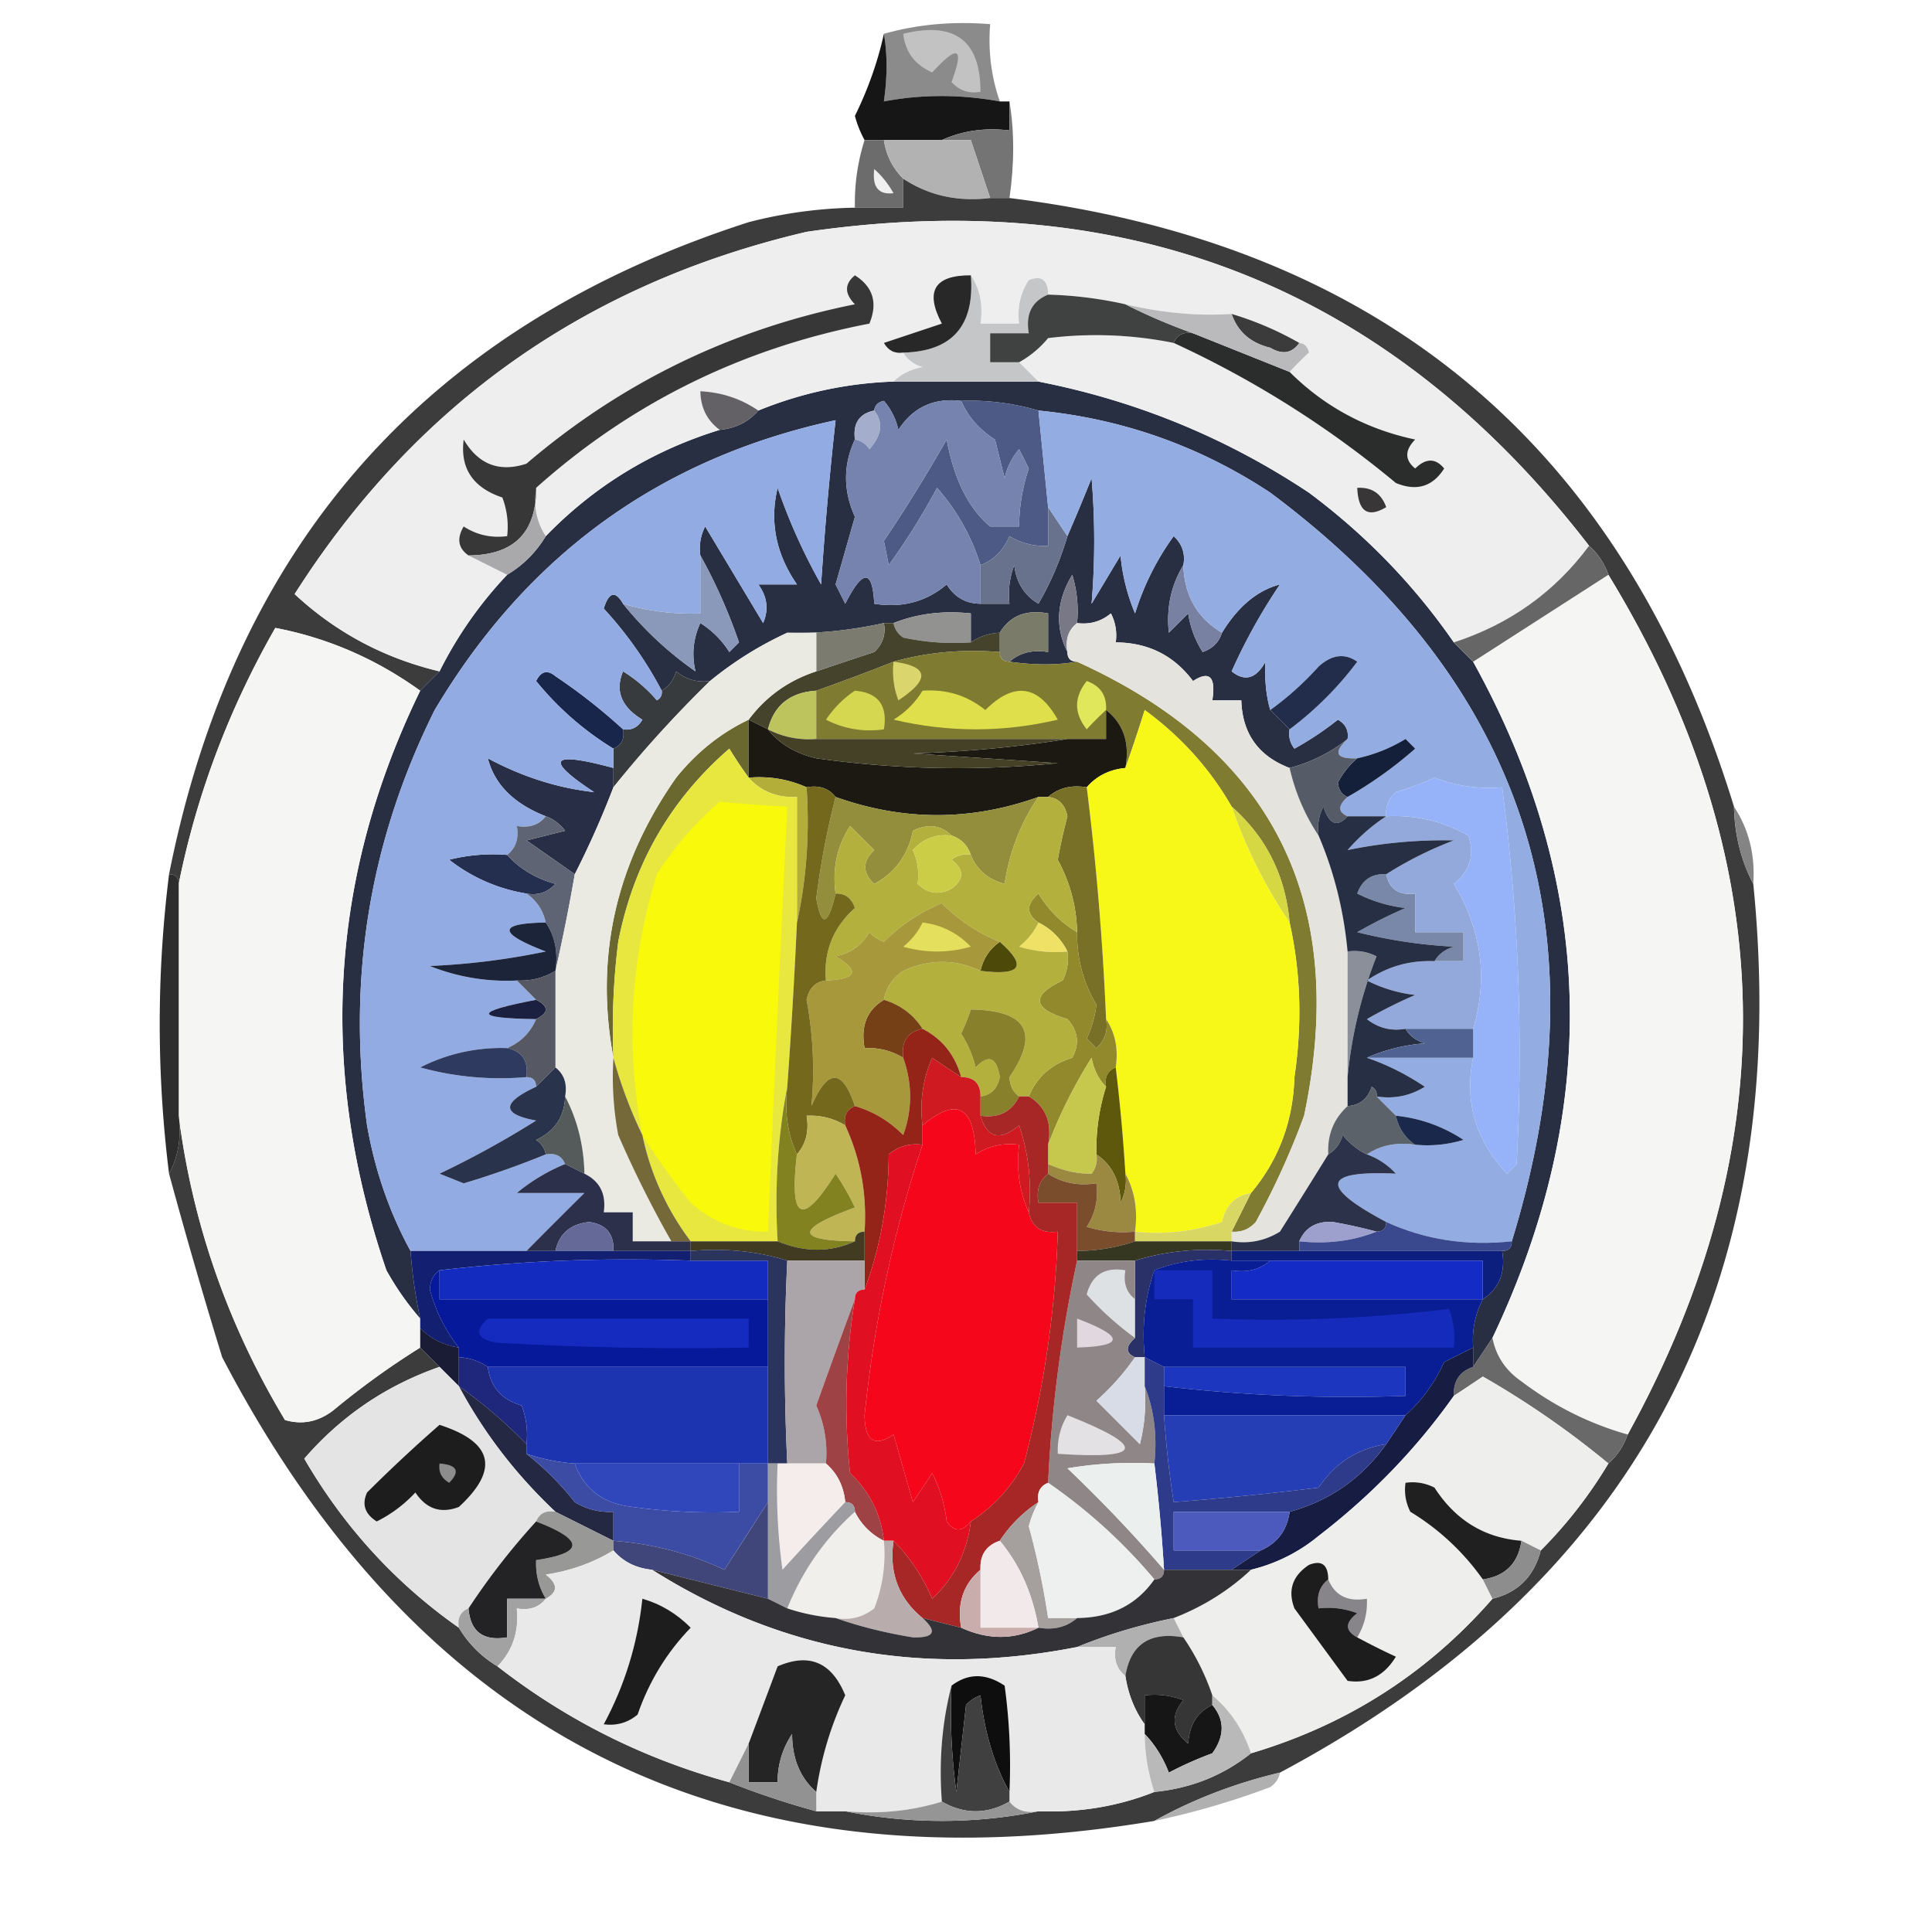 <svg xmlns="http://www.w3.org/2000/svg" width="200" height="200" style="shape-rendering:geometricPrecision;text-rendering:geometricPrecision;image-rendering:optimizeQuality;fill-rule:evenodd;clip-rule:evenodd"><path fill="#8b8b8b" d="M91.5 3.5c3.462-.982 7.129-1.315 11-1-.221 2.779.112 5.446 1 8-4.077-.743-8.077-.743-12 0 .365-2.579.365-4.912 0-7Z" style="opacity:1"/><path fill="#c2c2c2" d="M93.5 3.5c5.336-1.315 8.003.685 8 6-1.175.219-2.175-.114-3-1 1.347-3.61.68-3.943-2-1-1.788-.783-2.788-2.116-3-4Z" style="opacity:1"/><path fill="#161616" d="M91.5 3.5c.365 2.088.365 4.421 0 7 3.923-.743 7.923-.743 12 0h1v3c-2.559-.302-4.893.032-7 1h-8a11.104 11.104 0 0 1-1-2.5c1.368-2.786 2.368-5.62 3-8.5Z" style="opacity:1"/><path fill="#747474" d="M104.5 10.5c.512 3.132.512 6.465 0 10h-2l-2-6h-3c2.107-.968 4.441-1.302 7-1v-3Z" style="opacity:1"/><path fill="#6c6c6c" d="M89.5 14.5h2c.233 1.562.9 2.895 2 4v3h-5a21.445 21.445 0 0 1 1-7Z" style="opacity:1"/><path fill="#b2b2b2" d="M91.5 14.5h9l2 6c-3.356.409-6.356-.258-9-2-1.1-1.105-1.767-2.438-2-4Z" style="opacity:1"/><path fill="#f0f0f0" d="M90.5 17.5c.767.672 1.434 1.505 2 2.5-1.561.188-2.228-.645-2-2.5Z" style="opacity:1"/><path fill="#3d3c3d" d="M93.5 18.5c2.644 1.742 5.644 2.409 9 2h2c38.584 4.797 63.584 25.797 75 63 .065 2.928.732 5.595 2 8 4.157 41.691-12.177 72.358-49 92-4.644 1.099-8.978 2.766-13 5-43.812 7.344-75.979-8.656-96.5-48a601.661 601.661 0 0 1-5.5-19c.961-1.765 1.295-3.765 1-6 1.426 11.164 5.093 21.664 11 31.5 1.789.52 3.456.187 5-1a82.83 82.83 0 0 1 9-6.5l2 2c-5.52 1.925-10.187 5.092-14 9.5 4.09 7.045 9.423 12.879 16 17.5 1 1.667 2.333 3 4 4 7.166 5.583 15.166 9.583 24 12a85.92 85.92 0 0 0 9 3h3a50.512 50.512 0 0 0 20 0c4.264.156 8.264-.511 12-2 3.797-.372 7.13-1.706 10-4 9.928-2.943 18.261-8.277 25-16 2.644-.644 4.311-2.311 5-5a46.493 46.493 0 0 0 7-9c.901-.79 1.568-1.79 2-3 16.55-30.02 15.883-59.687-2-89-.432-1.21-1.099-2.21-2-3-20.47-26.557-47.47-37.39-81-32.5-22.825 5.342-40.492 17.842-53 37.5 4.268 3.968 9.268 6.635 15 8l-2 2c-4.59-3.3-9.59-5.466-15-6.5-4.794 8.387-8.127 17.22-10 26.5 0-.667-.333-1-1-1 6.807-34.303 26.807-56.803 60-67.5a46.958 46.958 0 0 1 11-1.5h5v-3Z" style="opacity:1"/><path fill="#292f43" d="M92.5 39.5h15c10.115 1.981 19.449 5.815 28 11.5 5.875 4.374 10.875 9.541 15 15.5l2 2c12.645 22.853 13.312 46.187 2 70l-2 3v-2c-.134-1.792.199-3.458 1-5 1.713-1.135 2.38-2.802 2-5 .667 0 1-.333 1-1 9.811-31.912 1.478-57.745-25-77.5-7.295-4.814-15.295-7.647-24-8.5a24.93 24.93 0 0 0-8-1c-2.825-.338-4.992.662-6.5 3a6.807 6.807 0 0 0-1.5-3c-.607.124-.94.457-1 1-1.548.321-2.215 1.321-2 3-1.222 2.61-1.222 5.277 0 8l-2 7 1 2c1.822-3.602 2.822-3.602 3 0 2.894.458 5.394-.209 7.5-2 .816 1.323 1.983 1.99 3.5 2h3a8.43 8.43 0 0 1 .5-4c.196 1.786 1.029 3.12 2.5 4a31.867 31.867 0 0 0 3-7 218.094 218.094 0 0 0 2.5-6 77.73 77.73 0 0 1 0 13l3-5a20.204 20.204 0 0 0 1.5 6 27.368 27.368 0 0 1 4-8c.886.825 1.219 1.825 1 3-1.275 2.108-1.775 4.442-1.5 7l2-2a10.256 10.256 0 0 0 1.5 4c1.022-.356 1.689-1.022 2-2 1.661-2.718 3.661-4.384 6-5a59.024 59.024 0 0 0-5 9c1.368 1.094 2.535.76 3.5-1-.096 1.88.071 3.547.5 5l2 2a2.429 2.429 0 0 0 .5 2 32.367 32.367 0 0 0 4.5-3c.798.457 1.131 1.124 1 2-1.755 1.404-3.755 2.404-6 3-3.23-1.228-4.896-3.561-5-7h-3c.381-2.442-.286-3.109-2-2-1.977-2.647-4.644-3.98-8-4a4.934 4.934 0 0 0-.5-3c-1.011.837-2.178 1.17-3.5 1a12.93 12.93 0 0 0-.5-5c-1.636 2.727-1.802 5.393-.5 8 0 .667.333 1 1 1-2.088.365-4.421.365-7 0 1.068-.934 2.401-1.268 4-1v-4c-2.281-.423-3.948.244-5 2a5.728 5.728 0 0 0-3 1v-3c-2.885-.306-5.552.027-8 1h-1c-3.546.774-6.88 1.108-10 1a37.073 37.073 0 0 0-8 5c-1.322.17-2.489-.163-3.5-1-.278.916-.778 1.582-1.5 2a39.963 39.963 0 0 0-6-8.5c.531-1.718 1.198-1.885 2-.5a36.131 36.131 0 0 0 7.5 7 7.493 7.493 0 0 1 .5-5 9.427 9.427 0 0 1 3 3l1-1c-1.109-3.208-2.442-6.208-4-9a4.932 4.932 0 0 1 .5-3l6 10c.595-1.399.428-2.732-.5-4h4c-2.178-3.155-2.844-6.488-2-10a59.887 59.887 0 0 0 4.5 10c.373-5.689.873-11.355 1.5-17-18.1 3.91-31.933 13.91-41.5 30-6.763 13.577-9.096 27.91-7 43 .822 4.685 2.322 9.019 4.5 13a51.648 51.648 0 0 0 1 7 28.936 28.936 0 0 1-3.5-5c-7.078-20.669-5.911-40.67 3.5-60l2-2a41.337 41.337 0 0 1 7-10c1.667-1 3-2.333 4-4 5.026-5.184 11.026-8.85 18-11 1.653-.16 2.986-.826 4-2a40.63 40.63 0 0 1 14-3Z" style="opacity:1"/><path fill="#edeeed" d="M164.5 56.5c-3.542 4.783-8.209 8.117-14 10-4.125-5.959-9.125-11.126-15-15.5-8.551-5.685-17.885-9.519-28-11.5l-2-2a10.51 10.51 0 0 0 3-2.5 40.48 40.48 0 0 1 13 .5 103.547 103.547 0 0 1 23 14.5c2.141.884 3.807.384 5-1.5-.891-1.09-1.891-1.09-3 0-1.09-.891-1.09-1.891 0-3-5.055-1.07-9.389-3.403-13-7a30.968 30.968 0 0 1 2-2c-.124-.607-.457-.94-1-1a33.244 33.244 0 0 0-7-3c-3.528.231-7.195-.102-11-1a41.58 41.58 0 0 0-8-1c-.017-1.528-.684-2.028-2-1.5-.88 1.356-1.214 2.856-1 4.5h-4c.284-1.915-.049-3.581-1-5-3.774-.016-4.774 1.65-3 5l-6 2c.457.797 1.124 1.13 2 1 .418.722 1.084 1.222 2 1.5-1.237.232-2.237.732-3 1.5a40.63 40.63 0 0 0-14 3c-1.782-1.22-3.782-1.886-6-2 .027 1.7.694 3.033 2 4-6.974 2.15-12.974 5.816-18 11-.951-1.419-1.285-3.085-1-5 9.84-8.795 21.34-14.462 34.5-17 .884-2.14.384-3.807-1.5-5-1.09.891-1.09 1.891 0 3-12.803 2.569-24.136 8.069-34 16.5-2.808.92-4.975.087-6.5-2.5-.381 2.981.952 4.981 4 6a8.434 8.434 0 0 1 .5 4c-1.644.214-3.144-.12-4.5-1-.74 1.25-.574 2.25.5 3l4 2a41.337 41.337 0 0 0-7 10c-5.732-1.365-10.732-4.032-15-8 12.508-19.658 30.175-32.158 53-37.5 33.53-4.89 60.53 5.943 81 32.5Z" style="opacity:1"/><path fill="#393637" d="M140.5 50.5c1.495-.085 2.495.581 3 2-1.896 1.14-2.896.473-3-2Z" style="opacity:1"/><path fill="#2b2c2c" d="m123.5 34.5 10 4c3.611 3.597 7.945 5.93 13 7-1.09 1.109-1.09 2.109 0 3 1.109-1.09 2.109-1.09 3 0-1.193 1.884-2.859 2.384-5 1.5a103.547 103.547 0 0 0-23-14.5c.342-.838 1.008-1.172 2-1Z" style="opacity:1"/><path fill="#a4adcb" d="M90.5 42.5c.965 1.221.798 2.554-.5 4-.383-.556-.883-.89-1.5-1-.215-1.679.452-2.679 2-3Z" style="opacity:1"/><path fill="#636166" d="M78.5 42.5c-1.014 1.174-2.347 1.84-4 2-1.306-.967-1.973-2.3-2-4 2.218.114 4.218.78 6 2Z" style="opacity:1"/><path fill="#c5c6c8" d="M100.5 28.5c.951 1.419 1.284 3.085 1 5h4c-.214-1.644.12-3.144 1-4.5 1.316-.528 1.983-.028 2 1.5-1.676.683-2.343 2.017-2 4h-4v3h3l2 2h-15c.763-.768 1.763-1.268 3-1.5-.916-.278-1.582-.778-2-1.5 5.08-.12 7.413-2.787 7-8Z" style="opacity:1"/><path fill="#404141" d="M108.5 30.5a41.58 41.58 0 0 1 8 1 60.206 60.206 0 0 0 7 3c-.992-.172-1.658.162-2 1a40.48 40.48 0 0 0-13-.5 10.51 10.51 0 0 1-3 2.5h-3v-3h4c-.343-1.983.324-3.317 2-4Z" style="opacity:1"/><path fill="#383737" d="M55.5 50.5c.035 4.632-2.298 6.965-7 7-1.074-.75-1.24-1.75-.5-3 1.356.88 2.856 1.214 4.5 1a8.434 8.434 0 0 0-.5-4c-3.048-1.019-4.381-3.019-4-6 1.525 2.587 3.692 3.42 6.5 2.5 9.864-8.431 21.197-13.931 34-16.5-1.09-1.109-1.09-2.109 0-3 1.884 1.193 2.384 2.86 1.5 5-13.16 2.538-24.66 8.205-34.5 17Z" style="opacity:1"/><path fill="#3b3b3b" d="M127.5 32.5a33.244 33.244 0 0 1 7 3c-.751 1.074-1.751 1.24-3 .5-2.044-.498-3.378-1.665-4-3.5Z" style="opacity:1"/><path fill="#bab9bc" d="M116.5 31.5c3.805.898 7.472 1.231 11 1 .622 1.835 1.956 3.002 4 3.5 1.249.74 2.249.574 3-.5.543.06.876.393 1 1a30.968 30.968 0 0 0-2 2l-10-4a60.206 60.206 0 0 1-7-3Z" style="opacity:1"/><path fill="#272827" d="M100.5 28.5c.413 5.213-1.92 7.88-7 8-.876.13-1.543-.203-2-1l6-2c-1.774-3.35-.774-5.016 3-5Z" style="opacity:1"/><path fill="#4c5a85" d="M99.5 41.5a24.93 24.93 0 0 1 8 1l1 10v4a6.846 6.846 0 0 1-4-1c-.641 1.493-1.641 2.493-3 3a21.764 21.764 0 0 0-4.5-8 69.681 69.681 0 0 1-5 8l-.5-2.5A165.053 165.053 0 0 0 98 45.5c.773 4.15 2.273 7.15 4.5 9h3a19.051 19.051 0 0 1 1-6l-1-2a6.802 6.802 0 0 0-1.5 3l-1-4c-1.627-1.032-2.793-2.366-3.5-4Z" style="opacity:1"/><path fill="#a9a9ab" d="M55.5 50.5c-.285 1.915.049 3.581 1 5-1 1.667-2.333 3-4 4l-4-2c4.702-.035 7.035-2.368 7-7Z" style="opacity:1"/><path fill="#7583ae" d="M90.5 42.5c.06-.543.393-.876 1-1a6.807 6.807 0 0 1 1.5 3c1.508-2.338 3.675-3.338 6.5-3 .707 1.634 1.873 2.968 3.5 4l1 4a6.802 6.802 0 0 1 1.5-3l1 2a19.051 19.051 0 0 0-1 6h-3c-2.227-1.85-3.727-4.85-4.5-9A165.053 165.053 0 0 1 91.5 56l.5 2.5a69.681 69.681 0 0 0 5-8 21.764 21.764 0 0 1 4.5 8v4c-1.517-.01-2.684-.677-3.5-2-2.106 1.791-4.606 2.458-7.5 2-.178-3.602-1.178-3.602-3 0l-1-2 2-7c-1.222-2.723-1.222-5.39 0-8 .617.11 1.117.444 1.5 1 1.298-1.446 1.465-2.779.5-4Z" style="opacity:1"/><path fill="#68728d" d="m108.5 52.5 2 3a31.867 31.867 0 0 1-3 7c-1.471-.88-2.304-2.214-2.5-4a8.43 8.43 0 0 0-.5 4h-3v-4c1.359-.507 2.359-1.507 3-3a6.846 6.846 0 0 0 4 1v-4Z" style="opacity:1"/><path fill="#787887" d="M111.5 64.5c-.904.709-1.237 1.709-1 3-1.302-2.607-1.136-5.273.5-8 .494 1.634.66 3.3.5 5Z" style="opacity:1"/><path fill="#f5f6f4" d="M166.5 59.5c17.883 29.313 18.55 58.98 2 89-3.974-1.121-7.64-2.954-11-5.5-1.641-1.129-2.641-2.629-3-4.5 11.312-23.813 10.645-47.147-2-70l14-9Z" style="opacity:1"/><path fill="#8a98b9" d="M72.5 57.5c1.558 2.792 2.891 5.792 4 9l-1 1a9.427 9.427 0 0 0-3-3 7.493 7.493 0 0 0-.5 5 36.131 36.131 0 0 1-7.5-7 24.93 24.93 0 0 0 8 1v-6Z" style="opacity:1"/><path fill="#929291" d="M100.5 66.5a24.939 24.939 0 0 1-7-.5c-.556-.383-.89-.883-1-1.5 2.448-.973 5.115-1.306 8-1v3Z" style="opacity:1"/><path fill="#7881a1" d="M122.5 58.5c.099 3.14 1.432 5.473 4 7-.311.978-.978 1.644-2 2a10.256 10.256 0 0 1-1.5-4l-2 2c-.275-2.558.225-4.892 1.5-7Z" style="opacity:1"/><path fill="#676667" d="M164.5 56.5c.901.79 1.568 1.79 2 3l-14 9-2-2c5.791-1.883 10.458-5.217 14-10Z" style="opacity:1"/><path fill="#45432b" d="M91.5 64.5h1c.11.617.444 1.117 1 1.5 2.31.497 4.643.663 7 .5a5.728 5.728 0 0 1 3-1v2c-3.871-.315-7.538.018-11 1a225.072 225.072 0 0 1-8 3c-2.704.17-4.37 1.503-5 4l-2-1c1.796-2.4 4.13-4.067 7-5 1.97-.662 3.97-1.328 6-2 .886-.825 1.219-1.825 1-3Z" style="opacity:1"/><path fill="#7b7b6a" d="M104.5 68.5c-.667 0-1-.333-1-1v-2c1.052-1.756 2.719-2.423 5-2v4c-1.599-.268-2.932.066-4 1Z" style="opacity:1"/><path fill="#7b7c6f" d="M81.5 65.5c3.12.108 6.454-.226 10-1 .219 1.175-.114 2.175-1 3-2.03.672-4.03 1.338-6 2v-4h-3Z" style="opacity:1"/><path fill="#f5f5f4" d="M43.5 71.5c-9.411 19.33-10.578 39.331-3.5 60a28.936 28.936 0 0 0 3.5 5v3a82.83 82.83 0 0 0-9 6.5c-1.544 1.187-3.211 1.52-5 1-5.907-9.836-9.574-20.336-11-31.5v-24c1.873-9.28 5.206-18.113 10-26.5 5.41 1.034 10.41 3.2 15 6.5Z" style="opacity:1"/><path fill="#93ace2" d="M107.5 42.5c8.705.853 16.705 3.686 24 8.5 26.478 19.755 34.811 45.588 25 77.5-4.653.501-8.986-.166-13-2-6.942-3.687-6.609-5.353 1-5a7.47 7.47 0 0 0-3-2c1.419-.951 3.085-1.284 5-1a12.93 12.93 0 0 0 5-.5c-2.15-1.411-4.484-2.245-7-2.5l-2-2c1.788.285 3.455-.048 5-1-1.944-1.301-3.944-2.301-6-3h11c-.931 4.508.236 8.508 3.5 12l1-1c.701-13.049.201-26.05-1.5-39a15.42 15.42 0 0 1-7-1 28.854 28.854 0 0 1-4 1.5c-.752.67-1.086 1.504-1 2.5h-4c-1.006-.438-1.006-1.104 0-2a42.258 42.258 0 0 0 7-5l-1-1a16.062 16.062 0 0 1-5 2c-2.198.091-2.531-.576-1-2 .131-.876-.202-1.543-1-2a32.367 32.367 0 0 1-4.5 3 2.429 2.429 0 0 1-.5-2 34.81 34.81 0 0 0 7-7c-1.29-.908-2.623-.741-4 .5a31.418 31.418 0 0 1-5 4.5c-.429-1.453-.596-3.12-.5-5-.965 1.76-2.132 2.094-3.5 1a59.024 59.024 0 0 1 5-9c-2.339.616-4.339 2.282-6 5-2.568-1.527-3.901-3.86-4-7 .219-1.175-.114-2.175-1-3a27.368 27.368 0 0 0-4 8 20.204 20.204 0 0 1-1.5-6l-3 5a77.73 77.73 0 0 0 0-13 218.094 218.094 0 0 1-2.5 6l-2-3-1-10Z" style="opacity:1"/><path fill="#212d4b" d="m133.5 75.5-2-2a31.418 31.418 0 0 0 5-4.5c1.377-1.241 2.71-1.408 4-.5a34.81 34.81 0 0 1-7 7Z" style="opacity:1"/><path fill="#19264c" d="M64.5 75.5c.172.992-.162 1.658-1 2a31.318 31.318 0 0 1-8-7c.502-1.021 1.168-1.188 2-.5a59.463 59.463 0 0 1 7 5.5Z" style="opacity:1"/><path fill="#bec45d" d="M84.5 71.5v5c-1.791.134-3.458-.2-5-1 .63-2.497 2.296-3.83 5-4Z" style="opacity:1"/><path fill="#373b3e" d="M68.5 71.5c.722-.418 1.222-1.084 1.5-2 1.011.837 2.178 1.17 3.5 1a122.842 122.842 0 0 0-10 11v-4c.838-.342 1.172-1.008 1-2 .876.13 1.543-.203 2-1-2.182-1.323-2.85-2.99-2-5a14.974 14.974 0 0 1 3.5 3c.399-.228.565-.562.5-1Z" style="opacity:1"/><path fill="#7f7b30" d="M103.5 67.5c0 .667.333 1 1 1 2.579.365 4.912.365 7 0 20.314 9.212 28.147 24.879 23.5 47a81.58 81.58 0 0 1-5 11c-.671.752-1.504 1.086-2.5 1l2-4c2.859-3.402 4.359-7.402 4.5-12 .817-5.516.651-10.85-.5-16-.425-4.85-2.425-8.85-6-12-2.243-3.915-5.243-7.249-9-10-.669 2.13-1.335 4.13-2 6 .475-2.582-.192-4.582-2-6v3h-30v-5a225.072 225.072 0 0 0 8-3c3.462-.982 7.129-1.315 11-1Z" style="opacity:1"/><path fill="#d5d751" d="M88.5 71.5c2.412.194 3.412 1.527 3 4a9.864 9.864 0 0 1-6-1c.84-1.235 1.84-2.235 3-3Z" style="opacity:1"/><path fill="#e1e75a" d="M114.5 73.5a31.12 31.12 0 0 0-2 2c-1.333-1.667-1.333-3.333 0-5 1.419.505 2.085 1.505 2 3Z" style="opacity:1"/><path fill="#dedf4b" d="M95.5 71.5c2.454-.18 4.621.487 6.5 2 2.97-2.95 5.47-2.618 7.5 1-5.667 1.333-11.333 1.333-17 0 1.27-.788 2.27-1.788 3-3Z" style="opacity:1"/><path fill="#dad56d" d="M92.5 68.5c3.657.474 3.824 1.807.5 4a8.434 8.434 0 0 1-.5-4Z" style="opacity:1"/><path fill="#6a682f" d="M77.5 74.5v6a44.293 44.293 0 0 1-2-3c-6.103 5.29-9.936 11.957-11.5 20a72.442 72.442 0 0 0-.5 12c-1.934-10.414.232-20.08 6.5-29 2.106-2.618 4.606-4.618 7.5-6Z" style="opacity:1"/><path fill="#e5e3de" d="M133.5 79.5c.588 2.563 1.588 4.896 3 7 1.602 3.74 2.602 7.74 3 12v16c-1.442 1.32-2.108 2.986-2 5-1.64 2.649-3.307 5.316-5 8-1.545.952-3.212 1.285-5 1v-1c.996.086 1.829-.248 2.5-1a81.58 81.58 0 0 0 5-11c4.647-22.121-3.186-37.788-23.5-47-.667 0-1-.333-1-1-.237-1.291.096-2.291 1-3 1.322.17 2.489-.163 3.5-1 .483.948.649 1.948.5 3 3.356.02 6.023 1.353 8 4 1.714-1.109 2.381-.442 2 2h3c.104 3.439 1.77 5.772 5 7Z" style="opacity:1"/><path fill="#272e45" d="M63.5 79.5v2a93.727 93.727 0 0 1-4 9 712.541 712.541 0 0 0-5-3.5l4-1c-.544-.717-1.21-1.217-2-1.5-3.307-1.298-5.307-3.298-6-6 3.58 1.918 7.246 3.084 11 3.5-5.195-3.428-4.528-4.262 2-2.5Z" style="opacity:1"/><path fill="#141f3a" d="M139.5 82.5c-.597-.235-.93-.735-1-1.5.556-1.011 1.222-1.844 2-2.5a16.062 16.062 0 0 0 5-2l1 1a42.258 42.258 0 0 1-7 5Z" style="opacity:1"/><path fill="#1b1912" d="M114.5 73.5c1.808 1.418 2.475 3.418 2 6-1.653.16-2.986.826-4 2-1.599-.268-2.932.066-4 1h-1c-6.987 2.506-13.987 2.506-21 0-.709-.904-1.709-1.237-3-1-1.88-.841-3.88-1.175-6-1v-6l2 1c1.178 1.499 2.845 2.499 5 3a104.73 104.73 0 0 0 25 .5l-15-1c5.516-.173 10.849-.673 16-1.5h4v-3Z" style="opacity:1"/><path fill="#444127" d="M79.5 75.5c1.542.8 3.209 1.134 5 1h26c-5.151.827-10.484 1.327-16 1.5l15 1a104.73 104.73 0 0 1-25-.5c-2.155-.501-3.822-1.501-5-3Z" style="opacity:1"/><path fill="#565b68" d="M139.5 76.5c-1.531 1.424-1.198 2.091 1 2-.778.656-1.444 1.489-2 2.5.07.765.403 1.265 1 1.5-1.006.896-1.006 1.562 0 2-1.066 1.192-1.899.859-2.5-1a4.934 4.934 0 0 0-.5 3c-1.412-2.104-2.412-4.437-3-7 2.245-.596 4.245-1.596 6-3Z" style="opacity:1"/><path fill="#d5d842" d="M127.5 83.5c3.575 3.15 5.575 7.15 6 12a50.562 50.562 0 0 1-6-12Z" style="opacity:1"/><path fill="#928e3c" d="M86.5 82.5c7.013 2.506 14.013 2.506 21 0-1.837 2.668-3.004 5.668-3.5 9-1.729-.474-2.895-1.474-3.5-3-.333-1-1-1.667-2-2-1.1-1.098-2.434-1.265-4-.5-.49 2.49-1.823 4.324-4 5.5-1.231-1.15-1.231-2.317 0-3.5L88 85.5c-1.352 2.094-1.852 4.427-1.5 7-.796 3.361-1.463 3.528-2 .5a84.778 84.778 0 0 1 2-10.5Z" style="opacity:1"/><path fill="#f7f718" d="M127.5 83.5a50.562 50.562 0 0 0 6 12c1.151 5.15 1.317 10.484.5 16-.141 4.598-1.641 8.598-4.5 12-1.621.287-2.621 1.287-3 3a21.127 21.127 0 0 1-9 1c.295-2.235-.039-4.235-1-6a185.422 185.422 0 0 0-1-11c.284-1.915-.049-3.581-1-5a292.335 292.335 0 0 0-2-24c1.014-1.174 2.347-1.84 4-2 .665-1.87 1.331-3.87 2-6 3.757 2.751 6.757 6.085 9 10Z" style="opacity:1"/><path fill="#b3ae39" d="M77.5 80.5c2.12-.175 4.12.159 6 1 .32 4.863-.014 9.53-1 14v-13c-2.053.098-3.72-.569-5-2Z" style="opacity:1"/><path fill="#848484" d="M179.5 83.5c1.54 2.338 2.206 5.005 2 8-1.268-2.405-1.935-5.072-2-8Z" style="opacity:1"/><path fill="#242f50" d="M52.5 88.5c1.29 1.435 2.956 2.435 5 3-.825.886-1.825 1.219-3 1a17.418 17.418 0 0 1-8-3.5 18.436 18.436 0 0 1 6-.5Z" style="opacity:1"/><path fill="#93abe3" d="M72.5 57.5v6a24.93 24.93 0 0 1-8-1c-.802-1.385-1.469-1.218-2 .5a39.963 39.963 0 0 1 6 8.5c.065.438-.101.772-.5 1a14.974 14.974 0 0 0-3.5-3c-.85 2.01-.182 3.677 2 5-.457.797-1.124 1.13-2 1a59.463 59.463 0 0 0-7-5.5c-.832-.688-1.498-.521-2 .5a31.318 31.318 0 0 0 8 7v2c-6.528-1.762-7.195-.928-2 2.5-3.754-.416-7.42-1.582-11-3.5.693 2.702 2.693 4.702 6 6-.709.904-1.709 1.237-3 1 .237 1.291-.096 2.291-1 3a18.436 18.436 0 0 0-6 .5 17.418 17.418 0 0 0 8 3.5c1.051.722 1.718 1.722 2 3-4.992.08-4.992 1.08 0 3a74.203 74.203 0 0 1-12 1.5 21.339 21.339 0 0 0 9 1.5l2 2c-6.508 1.242-6.508 1.908 0 2-.6 1.4-1.6 2.4-3 3a18.347 18.347 0 0 0-9 2 31.117 31.117 0 0 0 11 1c.667 0 1 .333 1 1-3.593 1.669-3.593 2.836 0 3.5a97.368 97.368 0 0 1-10 5.5l2.5 1a92.677 92.677 0 0 0 8.5-3c.992-.172 1.658.162 2 1a19.223 19.223 0 0 0-5 3h7a647.722 647.722 0 0 0-6 6h-12c-2.178-3.981-3.678-8.315-4.5-13-2.096-15.09.237-29.423 7-43 9.567-16.09 23.4-26.09 41.5-30a379.111 379.111 0 0 0-1.5 17 59.887 59.887 0 0 1-4.5-10c-.844 3.512-.178 6.845 2 10h-4c.928 1.268 1.095 2.601.5 4l-6-10a4.932 4.932 0 0 0-.5 3Z" style="opacity:1"/><path fill="#5e6473" d="M56.5 84.5c.79.283 1.456.783 2 1.5l-4 1a712.541 712.541 0 0 1 5 3.5 192.7 192.7 0 0 1-2 10c.285-1.915-.049-3.581-1-5-.282-1.278-.949-2.278-2-3 1.175.219 2.175-.114 3-1-2.044-.565-3.71-1.565-5-3 .904-.709 1.237-1.709 1-3 1.291.237 2.291-.096 3-1Z" style="opacity:1"/><path fill="#eaeae3" d="M81.5 65.5h3v4c-2.87.933-5.204 2.6-7 5-2.894 1.382-5.394 3.382-7.5 6-6.268 8.92-8.434 18.586-6.5 29a32.438 32.438 0 0 0 .5 8 114.578 114.578 0 0 0 5.5 11h-4v-3h-3c.27-1.88-.396-3.213-2-4-.065-2.928-.732-5.595-2-8 .237-1.291-.096-2.291-1-3v-10a192.7 192.7 0 0 0 2-10 93.727 93.727 0 0 0 4-9c3.1-3.856 6.433-7.523 10-11a37.073 37.073 0 0 1 8-5Z" style="opacity:1"/><path fill="#797028" d="M108.5 82.5c1.068-.934 2.401-1.268 4-1 .996 7.97 1.663 15.97 2 24 .219 1.175-.114 2.175-1 3l-1-1a11.25 11.25 0 0 0 1-3.5c-1.36-2.27-2.027-4.77-2-7.5-.053-2.64-.72-5.14-2-7.5a54.49 54.49 0 0 1 1-4.5c-.247-1.213-.914-1.88-2-2Z" style="opacity:1"/><path fill="#92882c" d="M111.5 96.5c-.027 2.73.64 5.23 2 7.5a11.25 11.25 0 0 1-1 3.5l1 1c.886-.825 1.219-1.825 1-3 .951 1.419 1.284 3.085 1 5-.838.342-1.172 1.008-1 2-.768-.763-1.268-1.763-1.5-3a50.166 50.166 0 0 0-4.5 9c.423-2.281-.244-3.948-2-5 .841-2.012 2.341-3.345 4.5-4 .781-1.444.614-2.777-.5-4-3.635-1.095-3.802-2.429-.5-4a4.934 4.934 0 0 0 .5-3 6.544 6.544 0 0 0-3-3c-1.276-.886-1.276-1.886 0-3 1.021 1.688 2.355 3.021 4 4Z" style="opacity:1"/><path fill="#eee165" d="M107.5 95.5a6.544 6.544 0 0 1 3 3 12.935 12.935 0 0 1-5-.5c.881-.708 1.547-1.542 2-2.5Z" style="opacity:1"/><path fill="#7988a9" d="M143.5 90.5c.321 1.548 1.321 2.215 3 2v4h5v3h-3c.418-.722 1.084-1.222 2-1.5a52.204 52.204 0 0 1-10-1.5 48.145 48.145 0 0 1 5-2.5 14.729 14.729 0 0 1-5-1.5c.505-1.418 1.505-2.085 3-2Z" style="opacity:1"/><path fill="#b4b03d" d="M107.5 82.5h1c1.086.12 1.753.787 2 2a54.436 54.436 0 0 0-1 4.5c1.28 2.36 1.947 4.86 2 7.5-1.645-.979-2.979-2.312-4-4-1.276 1.114-1.276 2.114 0 3-.453.958-1.119 1.792-2 2.5 1.634.493 3.301.66 5 .5a4.934 4.934 0 0 1-.5 3c-3.302 1.571-3.135 2.905.5 4 1.114 1.223 1.281 2.556.5 4-2.159.655-3.659 1.988-4.5 4h-1c-.624-.417-.957-1.084-1-2 3.131-4.575 1.798-6.908-4-7a20.79 20.79 0 0 1-1 2.5 11.333 11.333 0 0 1 1.5 3.5c1.342-1.402 2.176-1.069 2.5 1-.247 1.213-.914 1.88-2 2 0-1.333-.667-2-2-2-.635-2.295-1.969-3.961-4-5-.948-1.478-2.28-2.478-4-3 .221-1.235.888-2.235 2-3 2.699-1.23 5.365-1.23 8 0 4.212.531 4.879-.469 2-3-2.236-.89-4.236-2.222-6-4a18.338 18.338 0 0 0-6 4 3.646 3.646 0 0 1-1.5-1c-.772 1.35-1.94 2.182-3.5 2.5 2.552 1.516 2.218 2.349-1 2.5-.251-2.998.749-5.498 3-7.5-.336-1.03-1.003-1.53-2-1.5-.352-2.573.148-4.906 1.5-7l2.5 2.5c-1.231 1.183-1.231 2.35 0 3.5 2.177-1.176 3.51-3.01 4-5.5 1.566-.765 2.9-.598 4 .5-1.603-.188-2.937.312-4 1.5.482 1.008.648 2.175.5 3.5 1.05 1.017 2.216 1.184 3.5.5 1.333-1 1.333-2 0-3a2.428 2.428 0 0 1 2-.5c.605 1.526 1.771 2.526 3.5 3 .496-3.332 1.663-6.332 3.5-9Z" style="opacity:1"/><path fill="#4d4908" d="M103.5 97.5c2.879 2.531 2.212 3.531-2 3 .282-1.278.949-2.278 2-3Z" style="opacity:1"/><path fill="#cbcd47" d="M98.5 86.5c1 .333 1.667 1 2 2a2.428 2.428 0 0 0-2 .5c1.333 1 1.333 2 0 3-1.284.684-2.45.517-3.5-.5.148-1.325-.018-2.492-.5-3.5 1.063-1.188 2.397-1.688 4-1.5Z" style="opacity:1"/><path fill="#1b2439" d="M56.5 95.5c.951 1.419 1.285 3.085 1 5-1.208.734-2.541 1.067-4 1a21.339 21.339 0 0 1-9-1.5c4.04-.174 8.04-.674 12-1.5-4.992-1.92-4.992-2.92 0-3Z" style="opacity:1"/><path fill="#8a8f9a" d="M139.5 98.5a4.932 4.932 0 0 1 3 .5 45.948 45.948 0 0 0-3 12.5v-13Z" style="opacity:1"/><path fill="#93a9dc" d="M143.5 84.5c3.045-.158 5.879.508 8.5 2 .684 1.979.184 3.646-1.5 5 2.887 4.766 3.554 9.766 2 15h-7c-1.478.262-2.811-.071-4-1a48.165 48.165 0 0 1 5-2.5 14.72 14.72 0 0 1-5-1.5c2.108-1.444 4.441-2.11 7-2h3v-3h-5v-4c-1.679.215-2.679-.452-3-2a38.588 38.588 0 0 1 7-3.5 48.979 48.979 0 0 0-11 1c1.231-1.405 2.564-2.571 4-3.5Z" style="opacity:1"/><path fill="#2d2d2d" d="M17.5 90.5c.667 0 1 .333 1 1v24c.295 2.235-.039 4.235-1 6a124.922 124.922 0 0 1 0-31Z" style="opacity:1"/><path fill="#1b2040" d="M55.5 103.5c1.333.667 1.333 1.333 0 2-6.508-.092-6.508-.758 0-2Z" style="opacity:1"/><path fill="#e7e73f" d="M77.5 80.5c1.28 1.431 2.947 2.098 5 2v13a656.318 656.318 0 0 1-1 17c-.988 5.14-1.321 10.474-1 16h-9a27.549 27.549 0 0 1-5-11 46.753 46.753 0 0 1-3-8 72.442 72.442 0 0 1 .5-12c1.564-8.043 5.397-14.71 11.5-20a44.293 44.293 0 0 0 2 3Z" style="opacity:1"/><path fill="#f9f90c" d="M66.5 117.5c-1.754-9.124-1.254-18.124 1.5-27a34.692 34.692 0 0 1 6.5-7.5c2.251.207 4.585.374 7 .5a6320.522 6320.522 0 0 0-2 44c-3.037.052-5.704-.948-8-3a74.268 74.268 0 0 1-5-7Z" style="opacity:1"/><path fill="#96b2f8" d="M152.5 109.5v-3c1.554-5.234.887-10.234-2-15 1.684-1.354 2.184-3.021 1.5-5-2.621-1.492-5.455-2.158-8.5-2-.086-.996.248-1.83 1-2.5a28.854 28.854 0 0 0 4-1.5 15.42 15.42 0 0 0 7 1 211.661 211.661 0 0 1 1.5 39l-1 1c-3.264-3.492-4.431-7.492-3.5-12Z" style="opacity:1"/><path fill="#565963" d="M57.5 100.5v10l-2 2c0-.667-.333-1-1-1 .215-1.679-.452-2.679-2-3 1.4-.6 2.4-1.6 3-3 1.333-.667 1.333-1.333 0-2l-2-2c1.459.067 2.792-.266 4-1Z" style="opacity:1"/><path fill="#88802b" d="M105.5 113.5c-.787 1.604-2.12 2.271-4 2v-2c1.086-.12 1.753-.787 2-2-.324-2.069-1.158-2.402-2.5-1a11.333 11.333 0 0 0-1.5-3.5c.43-.92.764-1.753 1-2.5 5.798.092 7.131 2.425 4 7 .043.916.376 1.583 1 2Z" style="opacity:1"/><path fill="#272f44" d="M139.5 84.5h4c-1.436.929-2.769 2.095-4 3.5a48.979 48.979 0 0 1 11-1 38.588 38.588 0 0 0-7 3.5c-1.495-.085-2.495.582-3 2a14.729 14.729 0 0 0 5 1.5 48.145 48.145 0 0 0-5 2.5 52.204 52.204 0 0 0 10 1.5c-.916.278-1.582.778-2 1.5-2.559-.11-4.892.556-7 2a14.72 14.72 0 0 0 5 1.5 48.165 48.165 0 0 0-5 2.5c1.189.929 2.522 1.262 4 1 .418.722 1.084 1.222 2 1.5-2.208.191-4.208.691-6 1.5 2.056.699 4.056 1.699 6 3-1.545.952-3.212 1.285-5 1 .065-.438-.101-.772-.5-1-.417 1.256-1.25 1.923-2.5 2v-3a45.948 45.948 0 0 1 3-12.5 4.932 4.932 0 0 0-3-.5c-.398-4.26-1.398-8.26-3-12a4.934 4.934 0 0 1 .5-3c.601 1.859 1.434 2.192 2.5 1Z" style="opacity:1"/><path fill="#754016" d="M91.5 103.5c1.72.522 3.052 1.522 4 3-1.548.321-2.215 1.321-2 3-1.208-.734-2.541-1.067-4-1-.423-2.281.244-3.948 2-5Z" style="opacity:1"/><path fill="#4f6291" d="M145.5 106.5h7v3h-11c1.792-.809 3.792-1.309 6-1.5-.916-.278-1.582-.778-2-1.5Z" style="opacity:1"/><path fill="#2e3a60" d="M52.5 108.5c1.548.321 2.215 1.321 2 3a31.117 31.117 0 0 1-11-1 18.347 18.347 0 0 1 9-2Z" style="opacity:1"/><path fill="#a6983b" d="M103.5 97.5c-1.051.722-1.718 1.722-2 3-2.635-1.23-5.301-1.23-8 0-1.112.765-1.779 1.765-2 3-1.756 1.052-2.423 2.719-2 5 1.459-.067 2.792.266 4 1 .95 2.708.95 5.374 0 8-1.44-1.452-3.106-2.452-5-3-1.308-3.903-2.808-3.903-4.5 0a39.818 39.818 0 0 0-.5-11c.247-1.213.914-1.88 2-2 3.218-.151 3.552-.984 1-2.5 1.56-.318 2.728-1.15 3.5-2.5.414.457.914.79 1.5 1a18.338 18.338 0 0 1 6-4c1.764 1.778 3.764 3.11 6 4Z" style="opacity:1"/><path fill="#e5df5e" d="M95.5 95.5c1.933.229 3.6 1.062 5 2.5a12.5 12.5 0 0 1-7 0c.88-.708 1.547-1.542 2-2.5Z" style="opacity:1"/><path fill="#73681b" d="M83.5 81.5c1.291-.237 2.291.096 3 1a84.778 84.778 0 0 0-2 10.5c.537 3.028 1.204 2.861 2-.5.997-.03 1.664.47 2 1.5-2.251 2.002-3.251 4.502-3 7.5-1.086.12-1.753.787-2 2 .676 3.637.843 7.304.5 11 1.692-3.903 3.192-3.903 4.5 0-.838.342-1.172 1.008-1 2-1.208-.734-2.541-1.067-4-1 .268 1.599-.066 2.932-1 4-.968-2.107-1.302-4.441-1-7 .407-5.661.74-11.328 1-17 .986-4.47 1.32-9.137 1-14Z" style="opacity:1"/><path fill="#2a334c" d="M57.5 110.5c.904.709 1.237 1.709 1 3-.061 2.092-1.061 3.592-3 4.5.556.383.89.883 1 1.5a92.677 92.677 0 0 1-8.5 3l-2.5-1a97.368 97.368 0 0 0 10-5.5c-3.593-.664-3.593-1.831 0-3.5l2-2Z" style="opacity:1"/><path fill="#5b626a" d="m142.5 113.5 2 2c.282 1.278.949 2.278 2 3-1.915-.284-3.581.049-5 1-.958-.453-1.792-1.119-2.5-2-.278.916-.778 1.582-1.5 2-.108-2.014.558-3.68 2-5 1.25-.077 2.083-.744 2.5-2 .399.228.565.562.5 1Z" style="opacity:1"/><path fill="#75693a" d="M63.5 109.5a46.753 46.753 0 0 0 3 8 27.549 27.549 0 0 0 5 11h-2a114.578 114.578 0 0 1-5.5-11 32.438 32.438 0 0 1-.5-8Z" style="opacity:1"/><path fill="#1a284c" d="M144.5 115.5c2.516.255 4.85 1.089 7 2.5a12.93 12.93 0 0 1-5 .5c-1.051-.722-1.718-1.722-2-3Z" style="opacity:1"/><path fill="#bfb554" d="M87.5 116.5c1.591 3.461 2.258 7.128 2 11-.667 0-1 .333-1 1-6.166-.076-6.166-1.243 0-3.5a26.596 26.596 0 0 0-2-3.5c-3.48 5.521-4.814 4.855-4-2 .934-1.068 1.268-2.401 1-4 1.459-.067 2.792.266 4 1Z" style="opacity:1"/><path fill="#cf1a21" d="M99.5 111.5c1.333 0 2 .667 2 2v2c.679 2.314 2.012 2.647 4 1a21.127 21.127 0 0 1 1 9c-.968-2.107-1.302-4.441-1-7-1.644-.214-3.144.12-4.5 1-.122-4.977-1.955-5.977-5.5-3a13.118 13.118 0 0 1 1-7c1.018.693 2.018 1.359 3 2Z" style="opacity:1"/><path fill="#5d580c" d="M115.5 110.5c.442 3.654.776 7.321 1 11a4.934 4.934 0 0 1-.5 3c-.05-2.244-.883-3.911-2.5-5a21.435 21.435 0 0 1 1-7c-.172-.992.162-1.658 1-2Z" style="opacity:1"/><path fill="#555a5b" d="M58.5 113.5c1.268 2.405 1.935 5.072 2 8l-2-1c-.342-.838-1.008-1.172-2-1-.11-.617-.444-1.117-1-1.5 1.939-.908 2.939-2.408 3-4.5Z" style="opacity:1"/><path fill="#c6c84d" d="M114.5 112.5a21.435 21.435 0 0 0-1 7 2.428 2.428 0 0 1-.5 2c-1.429.03-2.929-.303-4.5-1v-2a50.166 50.166 0 0 1 4.5-9c.232 1.237.732 2.237 1.5 3Z" style="opacity:1"/><path fill="#2c3249" d="M141.5 119.5a7.47 7.47 0 0 1 3 2c-7.609-.353-7.942 1.313-1 5 0 .667-.333 1-1 1a53.508 53.508 0 0 0-4.5-1c-1.699-.113-2.866.553-3.5 2v1h-7v-1c1.788.285 3.455-.048 5-1 1.693-2.684 3.36-5.351 5-8 .722-.418 1.222-1.084 1.5-2 .708.881 1.542 1.547 2.5 2Z" style="opacity:1"/><path fill="#9b8942" d="M113.5 119.5c1.617 1.089 2.45 2.756 2.5 5a4.934 4.934 0 0 0 .5-3c.961 1.765 1.295 3.765 1 6a12.93 12.93 0 0 1-5-.5c.88-1.356 1.214-2.856 1-4.5-1.915.284-3.581-.049-5-1v-1c1.571.697 3.071 1.03 4.5 1a2.428 2.428 0 0 0 .5-2Z" style="opacity:1"/><path fill="#828221" d="M81.5 112.5c-.302 2.559.032 4.893 1 7-.814 6.855.52 7.521 4 2a26.596 26.596 0 0 1 2 3.5c-6.166 2.257-6.166 3.424 0 3.5-2.526 1.157-5.193 1.157-8 0-.321-5.526.012-10.86 1-16Z" style="opacity:1"/><path fill="#2c304b" d="m58.5 120.5 2 1c1.604.787 2.27 2.12 2 4h3v3h6v1h-8c.082-1.752-.75-2.752-2.5-3-1.95.207-3.116 1.207-3.5 3h-3a647.722 647.722 0 0 1 6-6h-7a19.223 19.223 0 0 1 5-3Z" style="opacity:1"/><path fill="#7a4d2d" d="M108.5 121.5c1.419.951 3.085 1.284 5 1 .214 1.644-.12 3.144-1 4.5a12.93 12.93 0 0 0 5 .5v1a19.22 19.22 0 0 1-6 1v-5h-4c-.237-1.291.096-2.291 1-3Z" style="opacity:1"/><path fill="#952418" d="M95.5 106.5c2.031 1.039 3.365 2.705 4 5a184.223 184.223 0 0 1-3-2 13.118 13.118 0 0 0-1 7v2c-1.322-.17-2.489.163-3.5 1-.03 4.958-.862 9.624-2.5 14v-6c.258-3.872-.409-7.539-2-11-.172-.992.162-1.658 1-2 1.894.548 3.56 1.548 5 3 .95-2.626.95-5.292 0-8-.215-1.679.452-2.679 2-3Z" style="opacity:1"/><path fill="#d9d763" d="m129.5 123.5-2 4v1h-10v-1a21.127 21.127 0 0 0 9-1c.379-1.713 1.379-2.713 3-3Z" style="opacity:1"/><path fill="#9d9fcc" d="M142.5 127.5c-2.448.973-5.115 1.306-8 1 .634-1.447 1.801-2.113 3.5-2 1.533.273 3.033.606 4.5 1Z" style="opacity:1"/><path fill="#646998" d="M63.5 129.5h-6c.384-1.793 1.55-2.793 3.5-3 1.75.248 2.582 1.248 2.5 3Z" style="opacity:1"/><path fill="#3a488d" d="M143.5 126.5c4.014 1.834 8.347 2.501 13 2 0 .667-.333 1-1 1h-21v-1c2.885.306 5.552-.027 8-1 .667 0 1-.333 1-1Z" style="opacity:1"/><path fill="#413b22" d="M89.5 127.5v3h-8c-3.125-.979-6.458-1.313-10-1v-1h9c2.807 1.157 5.474 1.157 8 0 0-.667.333-1 1-1Z" style="opacity:1"/><path fill="#363720" d="M117.5 128.5h10v1c-3.542-.313-6.875.021-10 1h-6v-1a19.22 19.22 0 0 0 6-1Z" style="opacity:1"/><path fill="#0d1f7e" d="M127.5 130.5v-1h28c.38 2.198-.287 3.865-2 5v-4h-26Z" style="opacity:1"/><path fill="#132072" d="M42.5 129.5h29v1c-8.85-.326-17.516.007-26 1-.624.417-.957 1.084-1 2 .614 2.256 1.614 4.256 3 6-1.562-.233-2.895-.9-4-2v-1a51.648 51.648 0 0 1-1-7Z" style="opacity:1"/><path fill="#142bc0" d="M71.5 130.5h8v4h-34v-3c8.484-.993 17.15-1.326 26-1Z" style="opacity:1"/><path fill="#dde1e4" d="M117.5 134.5v4a31.895 31.895 0 0 1-5-4.5c.532-2.02 1.865-2.853 4-2.5-.237 1.291.096 2.291 1 3Z" style="opacity:1"/><path fill="#142bc6" d="M131.5 130.5h22v4h-26v-3c1.599.268 2.932-.066 4-1Z" style="opacity:1"/><path fill="#2a345c" d="M71.5 130.5v-1c3.542-.313 6.875.021 10 1a215.518 215.518 0 0 0 0 21h-2v-21h-8Z" style="opacity:1"/><path fill="#aba4a9" d="M81.5 130.5h8v3c-.667 0-1 .333-1 1a818.503 818.503 0 0 0-4 11 11.99 11.99 0 0 1 1 6h-4a215.518 215.518 0 0 1 0-21Z" style="opacity:1"/><path fill="#2a3168" d="M127.5 129.5v1c-2.885-.306-5.552.027-8 1-.977 2.787-1.31 5.787-1 9h-1c-1.006-.438-1.006-1.104 0-2v-8c3.125-.979 6.458-1.313 10-1Z" style="opacity:1"/><path fill="#1a1b34" d="M43.5 137.5c1.105 1.1 2.438 1.767 4 2v4l-2-2-2-2v-2Z" style="opacity:1"/><path fill="#06199b" d="M45.5 131.5v3h34v7h-29a5.727 5.727 0 0 0-3-1v-1c-1.386-1.744-2.386-3.744-3-6 .043-.916.376-1.583 1-2Z" style="opacity:1"/><path fill="#152bc0" d="M50.5 136.5h27v3c-8.673.166-17.34 0-26-.5-2.12-.342-2.453-1.175-1-2.5Z" style="opacity:1"/><path fill="#1d36bf" d="M120.5 141.5h25v3a163.67 163.67 0 0 1-25-1v-2Z" style="opacity:1"/><path fill="#1f277d" d="M47.5 140.5a5.727 5.727 0 0 1 3 1c.262 2.064 1.429 3.397 3.5 4a8.435 8.435 0 0 1 .5 4 49.49 49.49 0 0 0-7-6v-3Z" style="opacity:1"/><path fill="#252843" d="M47.5 143.5a49.49 49.49 0 0 1 7 6v1a29.944 29.944 0 0 1 5 5 6.845 6.845 0 0 0 4 1v3l-6-3c-4.069-3.823-7.402-8.156-10-13Z" style="opacity:1"/><path fill="#f5061a" d="M106.5 125.5c.321 1.548 1.321 2.215 3 2a105.598 105.598 0 0 1-3.5 24c-1.331 2.496-3.164 4.496-5.5 6-.897 1.098-1.73 1.098-2.5 0a14.729 14.729 0 0 0-1.5-5l-2 3-2-7c-1.962 1.354-2.962.687-3-2 .993-9.621 2.993-18.954 6-28v-2c3.545-2.977 5.378-1.977 5.5 3 1.356-.88 2.856-1.214 4.5-1-.302 2.559.032 4.893 1 7Z" style="opacity:1"/><path fill="#696969" d="M154.5 138.5c.359 1.871 1.359 3.371 3 4.5 3.36 2.546 7.026 4.379 11 5.5-.432 1.21-1.099 2.21-2 3a92.12 92.12 0 0 0-13-9 185.977 185.977 0 0 1-3 2c-.073-1.527.594-2.527 2-3l2-3Z" style="opacity:1"/><path fill="#8e8687" d="M111.5 130.5h6v4c-.904-.709-1.237-1.709-1-3-2.135-.353-3.468.48-4 2.5a31.895 31.895 0 0 0 5 4.5c-1.006.896-1.006 1.562 0 2a25.14 25.14 0 0 1-4 4.5l4.5 4.5c.495-1.973.662-3.973.5-6 .973 2.448 1.306 5.115 1 8a40.914 40.914 0 0 0-9 .5 146.475 146.475 0 0 1 10 10.5c0 .667-.333 1-1 1a55.428 55.428 0 0 0-11-10c.36-7.747 1.36-15.414 3-23Z" style="opacity:1"/><path fill="#e0d8de" d="M111.5 136.5c4.921 1.854 4.921 2.854 0 3v-3Z" style="opacity:1"/><path fill="#091d95" d="M127.5 130.5h4c-1.068.934-2.401 1.268-4 1v3h26c-.801 1.542-1.134 3.208-1 5l-3 1.5c-.988 2.167-2.321 4-4 5.5h-25v-3a163.67 163.67 0 0 0 25 1v-3h-25l-2-1c-.31-3.213.023-6.213 1-9 2.448-.973 5.115-1.306 8-1Z" style="opacity:1"/><path fill="#152bbb" d="M119.5 131.5h6v5c8.252.316 16.419-.018 24.5-1a8.43 8.43 0 0 1 .5 4h-27v-5h-4v-3Z" style="opacity:1"/><path fill="#171c43" d="M152.5 139.5v2c-1.406.473-2.073 1.473-2 3-3.873 5.471-8.54 10.304-14 14.5a17.341 17.341 0 0 1-7 3.5h-2l3-2c1.729-.736 2.729-2.07 3-4 4.136-1.128 7.469-3.461 10-7l2-3c1.679-1.5 3.012-3.333 4-5.5l3-1.5Z" style="opacity:1"/><path fill="#d7dce6" d="M117.5 140.5h1v3a18.453 18.453 0 0 1-.5 6l-4.5-4.5a25.14 25.14 0 0 0 4-4.5Z" style="opacity:1"/><path fill="#e3e1e4" d="M110.5 146.5c8.262 3.273 7.929 4.607-1 4-.067-1.459.266-2.792 1-4Z" style="opacity:1"/><path fill="#1c34b0" d="M50.5 141.5h29v10h-20a20.691 20.691 0 0 1-5-1v-1a8.435 8.435 0 0 0-.5-4c-2.071-.603-3.238-1.936-3.5-4Z" style="opacity:1"/><path fill="#9e4245" d="M88.5 134.5a67.21 67.21 0 0 0-.5 18c2.022 1.893 3.188 4.227 3.5 7a6.544 6.544 0 0 1-3-3c0-.667-.333-1-1-1-.16-1.653-.826-2.986-2-4a11.99 11.99 0 0 0-1-6 818.503 818.503 0 0 1 4-11Z" style="opacity:1"/><path fill="#e01022" d="M95.5 118.5c-3.007 9.046-5.007 18.379-6 28 .038 2.687 1.038 3.354 3 2l2 7 2-3a14.729 14.729 0 0 1 1.5 5c.77 1.098 1.603 1.098 2.5 0-.39 3.19-1.724 5.857-4 8-.992-2.307-2.325-4.307-4-6h-1c-.312-2.773-1.478-5.107-3.5-7a67.21 67.21 0 0 1 .5-18c0-.667.333-1 1-1 1.638-4.376 2.47-9.042 2.5-14 1.011-.837 2.178-1.17 3.5-1Z" style="opacity:1"/><path fill="#253eb5" d="M120.5 146.5h25l-2 3c-2.963.453-5.296 1.953-7 4.5a341.728 341.728 0 0 1-15 1.5 104.618 104.618 0 0 1-1-9Z" style="opacity:1"/><path fill="#2e3a8a" d="m118.5 140.5 2 1v5c.204 3.018.537 6.018 1 9a341.728 341.728 0 0 0 15-1.5c1.704-2.547 4.037-4.047 7-4.5-2.531 3.539-5.864 5.872-10 7h-12v4h9l-3 2h-7a185.422 185.422 0 0 0-1-11c.306-2.885-.027-5.552-1-8v-3Z" style="opacity:1"/><path fill="#f4edec" d="M80.5 151.5h5c1.174 1.014 1.84 2.347 2 4a400.24 400.24 0 0 0-6.5 7 60.94 60.94 0 0 1-.5-11Z" style="opacity:1"/><path fill="#a62726" d="M105.5 113.5h1c1.756 1.052 2.423 2.719 2 5v3c-.904.709-1.237 1.709-1 3h4v6a139.252 139.252 0 0 0-3 23c-.838.342-1.172 1.008-1 2a13.797 13.797 0 0 0-4 4c-1.406.473-2.073 1.473-2 3-1.78 1.49-2.447 3.49-2 6l-4-1c-2.484-2.045-3.484-4.712-3-8 1.675 1.693 3.008 3.693 4 6 2.276-2.143 3.61-4.81 4-8 2.336-1.504 4.169-3.504 5.5-6a105.598 105.598 0 0 0 3.5-24c-1.679.215-2.679-.452-3-2a21.127 21.127 0 0 0-1-9c-1.988 1.647-3.321 1.314-4-1 1.88.271 3.213-.396 4-2Z" style="opacity:1"/><path fill="#ebefee" d="M119.5 151.5c.442 3.654.776 7.321 1 11a146.475 146.475 0 0 0-10-10.5 40.914 40.914 0 0 1 9-.5Z" style="opacity:1"/><path fill="#3c4ca5" d="M54.5 150.5a20.69 20.69 0 0 0 5 1c.957 2.668 2.957 4.168 6 4.5a60.93 60.93 0 0 0 11 .5v-5h3v4a1515.633 1515.633 0 0 0-4.5 7c-3.603-1.688-7.436-2.688-11.5-3v-3a6.845 6.845 0 0 1-4-1 29.944 29.944 0 0 0-5-5Z" style="opacity:1"/><path fill="#3047bc" d="M59.5 151.5h17v5a60.93 60.93 0 0 1-11-.5c-3.043-.332-5.043-1.832-6-4.5Z" style="opacity:1"/><path fill="#e4e4e4" d="m45.5 141.5 2 2c2.598 4.844 5.931 9.177 10 13-.992-.172-1.658.162-2 1a71.888 71.888 0 0 0-7 9c-.838.342-1.172 1.008-1 2-6.577-4.621-11.91-10.455-16-17.5 3.813-4.408 8.48-7.575 14-9.5Z" style="opacity:1"/><path fill="#1e1d1d" d="M45.5 147.5c5.544 1.788 6.211 4.621 2 8.5-1.867.711-3.367.211-4.5-1.5a13.923 13.923 0 0 1-4 3c-1.23-.775-1.563-1.775-1-3a157.395 157.395 0 0 1 7.5-7Z" style="opacity:1"/><path fill="#8d8d8d" d="M45.5 151.5c1.837.139 2.17.806 1 2-.797-.457-1.13-1.124-1-2Z" style="opacity:1"/><path fill="#eeeeed" d="M166.5 151.5a46.493 46.493 0 0 1-7 9l-2-1c-3.826-.297-6.826-2.13-9-5.5a4.934 4.934 0 0 0-3-.5 4.934 4.934 0 0 0 .5 3 25.122 25.122 0 0 1 7.5 7l1 2c-6.739 7.723-15.072 13.057-25 16-.793-2.418-2.126-4.418-4-6a24.558 24.558 0 0 0-3-6l-1-2c3.04-1.18 5.706-2.847 8-5a17.341 17.341 0 0 0 7-3.5c5.46-4.196 10.127-9.029 14-14.5.982-.641 1.982-1.307 3-2a92.12 92.12 0 0 1 13 9Z" style="opacity:1"/><path fill="#4b5abc" d="M133.5 156.5c-.271 1.93-1.271 3.264-3 4h-9v-4h12Z" style="opacity:1"/><path fill="#202021" d="M157.5 159.5c-.333 2.333-1.667 3.667-4 4a25.122 25.122 0 0 0-7.5-7 4.934 4.934 0 0 1-.5-3 4.934 4.934 0 0 1 3 .5c2.174 3.37 5.174 5.203 9 5.5Z" style="opacity:1"/><path fill="#f0efeb" d="M88.5 156.5a6.544 6.544 0 0 0 3 3 15.42 15.42 0 0 1-1 7c-1.189.929-2.522 1.262-4 1a20.691 20.691 0 0 1-5-1c1.562-3.892 3.895-7.225 7-10Z" style="opacity:1"/><path fill="#989997" d="M55.5 157.5c.342-.838 1.008-1.172 2-1l6 3v1c-2.106 1.283-4.44 2.116-7 2.5 1.274.977 1.274 1.811 0 2.5-.734-1.208-1.067-2.541-1-4 5.003-.741 5.003-2.074 0-4Z" style="opacity:1"/><path fill="#a59f9e" d="M107.5 155.5a11.123 11.123 0 0 0-1 2.5 80.21 80.21 0 0 1 2 9.5h3c-1.068.934-2.401 1.268-4 1-.599-3.521-1.932-6.521-4-9a13.797 13.797 0 0 1 4-4Z" style="opacity:1"/><path fill="#edf0ee" d="M108.5 153.5a55.428 55.428 0 0 1 11 10c-1.839 2.635-4.506 3.968-8 4h-3a80.21 80.21 0 0 0-2-9.5c.243-.902.577-1.735 1-2.5-.172-.992.162-1.658 1-2Z" style="opacity:1"/><path fill="#8d8d8d" d="m157.5 159.5 2 1c-.689 2.689-2.356 4.356-5 5l-1-2c2.333-.333 3.667-1.667 4-4Z" style="opacity:1"/><path fill="#232325" d="M55.5 157.5c5.003 1.926 5.003 3.259 0 4-.067 1.459.266 2.792 1 4h-4v4c-2.473.412-3.806-.588-4-3a71.888 71.888 0 0 1 7-9Z" style="opacity:1"/><path fill="#9d9da1" d="M79.5 151.5h1a60.94 60.94 0 0 0 .5 11 400.24 400.24 0 0 1 6.5-7c.667 0 1 .333 1 1-3.105 2.775-5.438 6.108-7 10l-2-1v-14Z" style="opacity:1"/><path fill="#404679" d="M79.5 155.5v10l-12-3c-1.653-.16-2.986-.826-4-2v-1c4.064.312 7.897 1.312 11.5 3 1.547-2.421 3.047-4.754 4.5-7Z" style="opacity:1"/><path fill="#f2e9eb" d="M103.5 159.5c2.068 2.479 3.401 5.479 4 9h-6v-6c-.073-1.527.594-2.527 2-3Z" style="opacity:1"/><path fill="#878589" d="M137.5 163.5c.683 1.676 2.017 2.343 4 2 .067 1.459-.266 2.792-1 4-1.274-.689-1.274-1.523 0-2.5a8.43 8.43 0 0 0-4-.5c-.237-1.291.096-2.291 1-3Z" style="opacity:1"/><path fill="#1d1d1e" d="M137.5 163.5c-.904.709-1.237 1.709-1 3a8.43 8.43 0 0 1 4 .5c-1.274.977-1.274 1.811 0 2.5a71.254 71.254 0 0 0 4 2c-1.22 1.996-2.886 2.829-5 2.5l-5.5-7.5c-.711-1.867-.211-3.367 1.5-4.5 1.316-.528 1.983-.028 2 1.5Z" style="opacity:1"/><path fill="#b8acac" d="M91.5 159.5h1c-.484 3.288.516 5.955 3 8 1.554 1.395 1.221 2.061-1 2-2.85-.464-5.516-1.131-8-2 1.478.262 2.811-.071 4-1a15.42 15.42 0 0 0 1-7Z" style="opacity:1"/><path fill="#323237" d="m67.5 162.5 12 3 2 1a20.69 20.69 0 0 0 5 1c2.484.869 5.15 1.536 8 2 2.221.061 2.554-.605 1-2l4 1c2.772 1.267 5.439 1.267 8 0 1.599.268 2.932-.066 4-1 3.494-.032 6.161-1.365 8-4 .667 0 1-.333 1-1h9c-2.294 2.153-4.96 3.82-8 5-3.525.71-6.858 1.71-10 3-15.91 3.129-30.576.462-44-8Z" style="opacity:1"/><path fill="#c9adad" d="M101.5 162.5v6h6c-2.561 1.267-5.228 1.267-8 0-.447-2.51.22-4.51 2-6Z" style="opacity:1"/><path fill="#b0b0b1" d="m121.5 167.5 1 2c-3.469-.613-5.469.721-6 4-.904-.709-1.237-1.709-1-3h-4c3.142-1.29 6.475-2.29 10-3Z" style="opacity:1"/><path fill="#a2a2a2" d="M56.5 165.5c-.709.904-1.709 1.237-3 1 .241 2.386-.425 4.386-2 6-1.667-1-3-2.333-4-4-.172-.992.162-1.658 1-2 .194 2.412 1.527 3.412 4 3v-4h4Z" style="opacity:1"/><path fill="#363636" d="M122.5 169.5a24.558 24.558 0 0 1 3 6v1c-1.545.73-2.378 2.063-2.5 4-1.682-1.365-1.849-2.865-.5-4.5a8.43 8.43 0 0 0-4-.5v3c-1.037-1.43-1.704-3.097-2-5 .531-3.279 2.531-4.613 6-4Z" style="opacity:1"/><path fill="#e9e9e9" d="M63.5 160.5c1.014 1.174 2.347 1.84 4 2 13.424 8.462 28.09 11.129 44 8h4c-.237 1.291.096 2.291 1 3 .296 1.903.963 3.57 2 5v1a19.22 19.22 0 0 0 1 6c-3.736 1.489-7.736 2.156-12 2-1.291.237-2.291-.096-3-1v-1a60.931 60.931 0 0 0-.5-11c-1.943-1.307-3.777-1.307-5.5 0-.983 3.798-1.317 7.798-1 12-3.125.979-6.458 1.313-10 1h-3v-2c.5-3.52 1.5-6.854 3-10-1.391-3.422-3.725-4.422-7-3a5680.287 5680.287 0 0 1-3 8l-2 4c-8.834-2.417-16.834-6.417-24-12 1.575-1.614 2.241-3.614 2-6 1.291.237 2.291-.096 3-1 1.274-.689 1.274-1.523 0-2.5 2.56-.384 4.894-1.217 7-2.5Z" style="opacity:1"/><path fill="#1d1d1d" d="M66.5 165.5c1.894.548 3.56 1.548 5 3-2.473 2.552-4.306 5.552-5.5 9-1.011.837-2.178 1.17-3.5 1 2.176-4.033 3.51-8.367 4-13Z" style="opacity:1"/><path fill="#161616" d="M125.5 176.5c1.288 1.535 1.288 3.201 0 5a37.138 37.138 0 0 0-4.5 2c-.608-1.566-1.442-2.9-2.5-4v-4a8.43 8.43 0 0 1 4 .5c-1.349 1.635-1.182 3.135.5 4.5.122-1.937.955-3.27 2.5-4Z" style="opacity:1"/><path fill="#0f0e0e" d="M104.5 185.5c-1.604-2.903-2.604-6.237-3-10a3.647 3.647 0 0 0-1.5 1l-1 9a60.94 60.94 0 0 1-.5-11c1.723-1.307 3.557-1.307 5.5 0 .499 3.652.665 7.318.5 11Z" style="opacity:1"/><path fill="#252526" d="M84.5 185.5c-1.664-1.449-2.498-3.449-2.5-6-1.009 1.525-1.509 3.192-1.5 5h-3v-4a4834.85 4834.85 0 0 0 3-8c3.275-1.422 5.609-.422 7 3-1.5 3.146-2.5 6.48-3 10Z" style="opacity:1"/><path fill="#b9b9b9" d="M125.5 176.5v-1c1.874 1.582 3.207 3.582 4 6-2.87 2.294-6.203 3.628-10 4a19.22 19.22 0 0 1-1-6c1.058 1.1 1.892 2.434 2.5 4a37.138 37.138 0 0 1 4.5-2c1.288-1.799 1.288-3.465 0-5Z" style="opacity:1"/><path fill="#929292" d="M84.5 185.5v2a85.92 85.92 0 0 1-9-3l2-4v4h3c-.009-1.808.491-3.475 1.5-5 .002 2.551.836 4.551 2.5 6Z" style="opacity:1"/><path fill="#b0b0b0" d="M132.5 183.5c-.111.617-.444 1.117-1 1.5a81.712 81.712 0 0 1-12 3.5c4.022-2.234 8.356-3.901 13-5Z" style="opacity:1"/><path fill="#404040" d="M98.5 174.5a60.94 60.94 0 0 0 .5 11l1-9a3.647 3.647 0 0 1 1.5-1c.396 3.763 1.396 7.097 3 10v1c-2.333 1.333-4.667 1.333-7 0-.317-4.202.017-8.202 1-12Z" style="opacity:1"/><path fill="#959595" d="M97.5 186.5c2.333 1.333 4.667 1.333 7 0 .709.904 1.709 1.237 3 1a50.512 50.512 0 0 1-20 0c3.542.313 6.875-.021 10-1Z" style="opacity:1"/></svg>